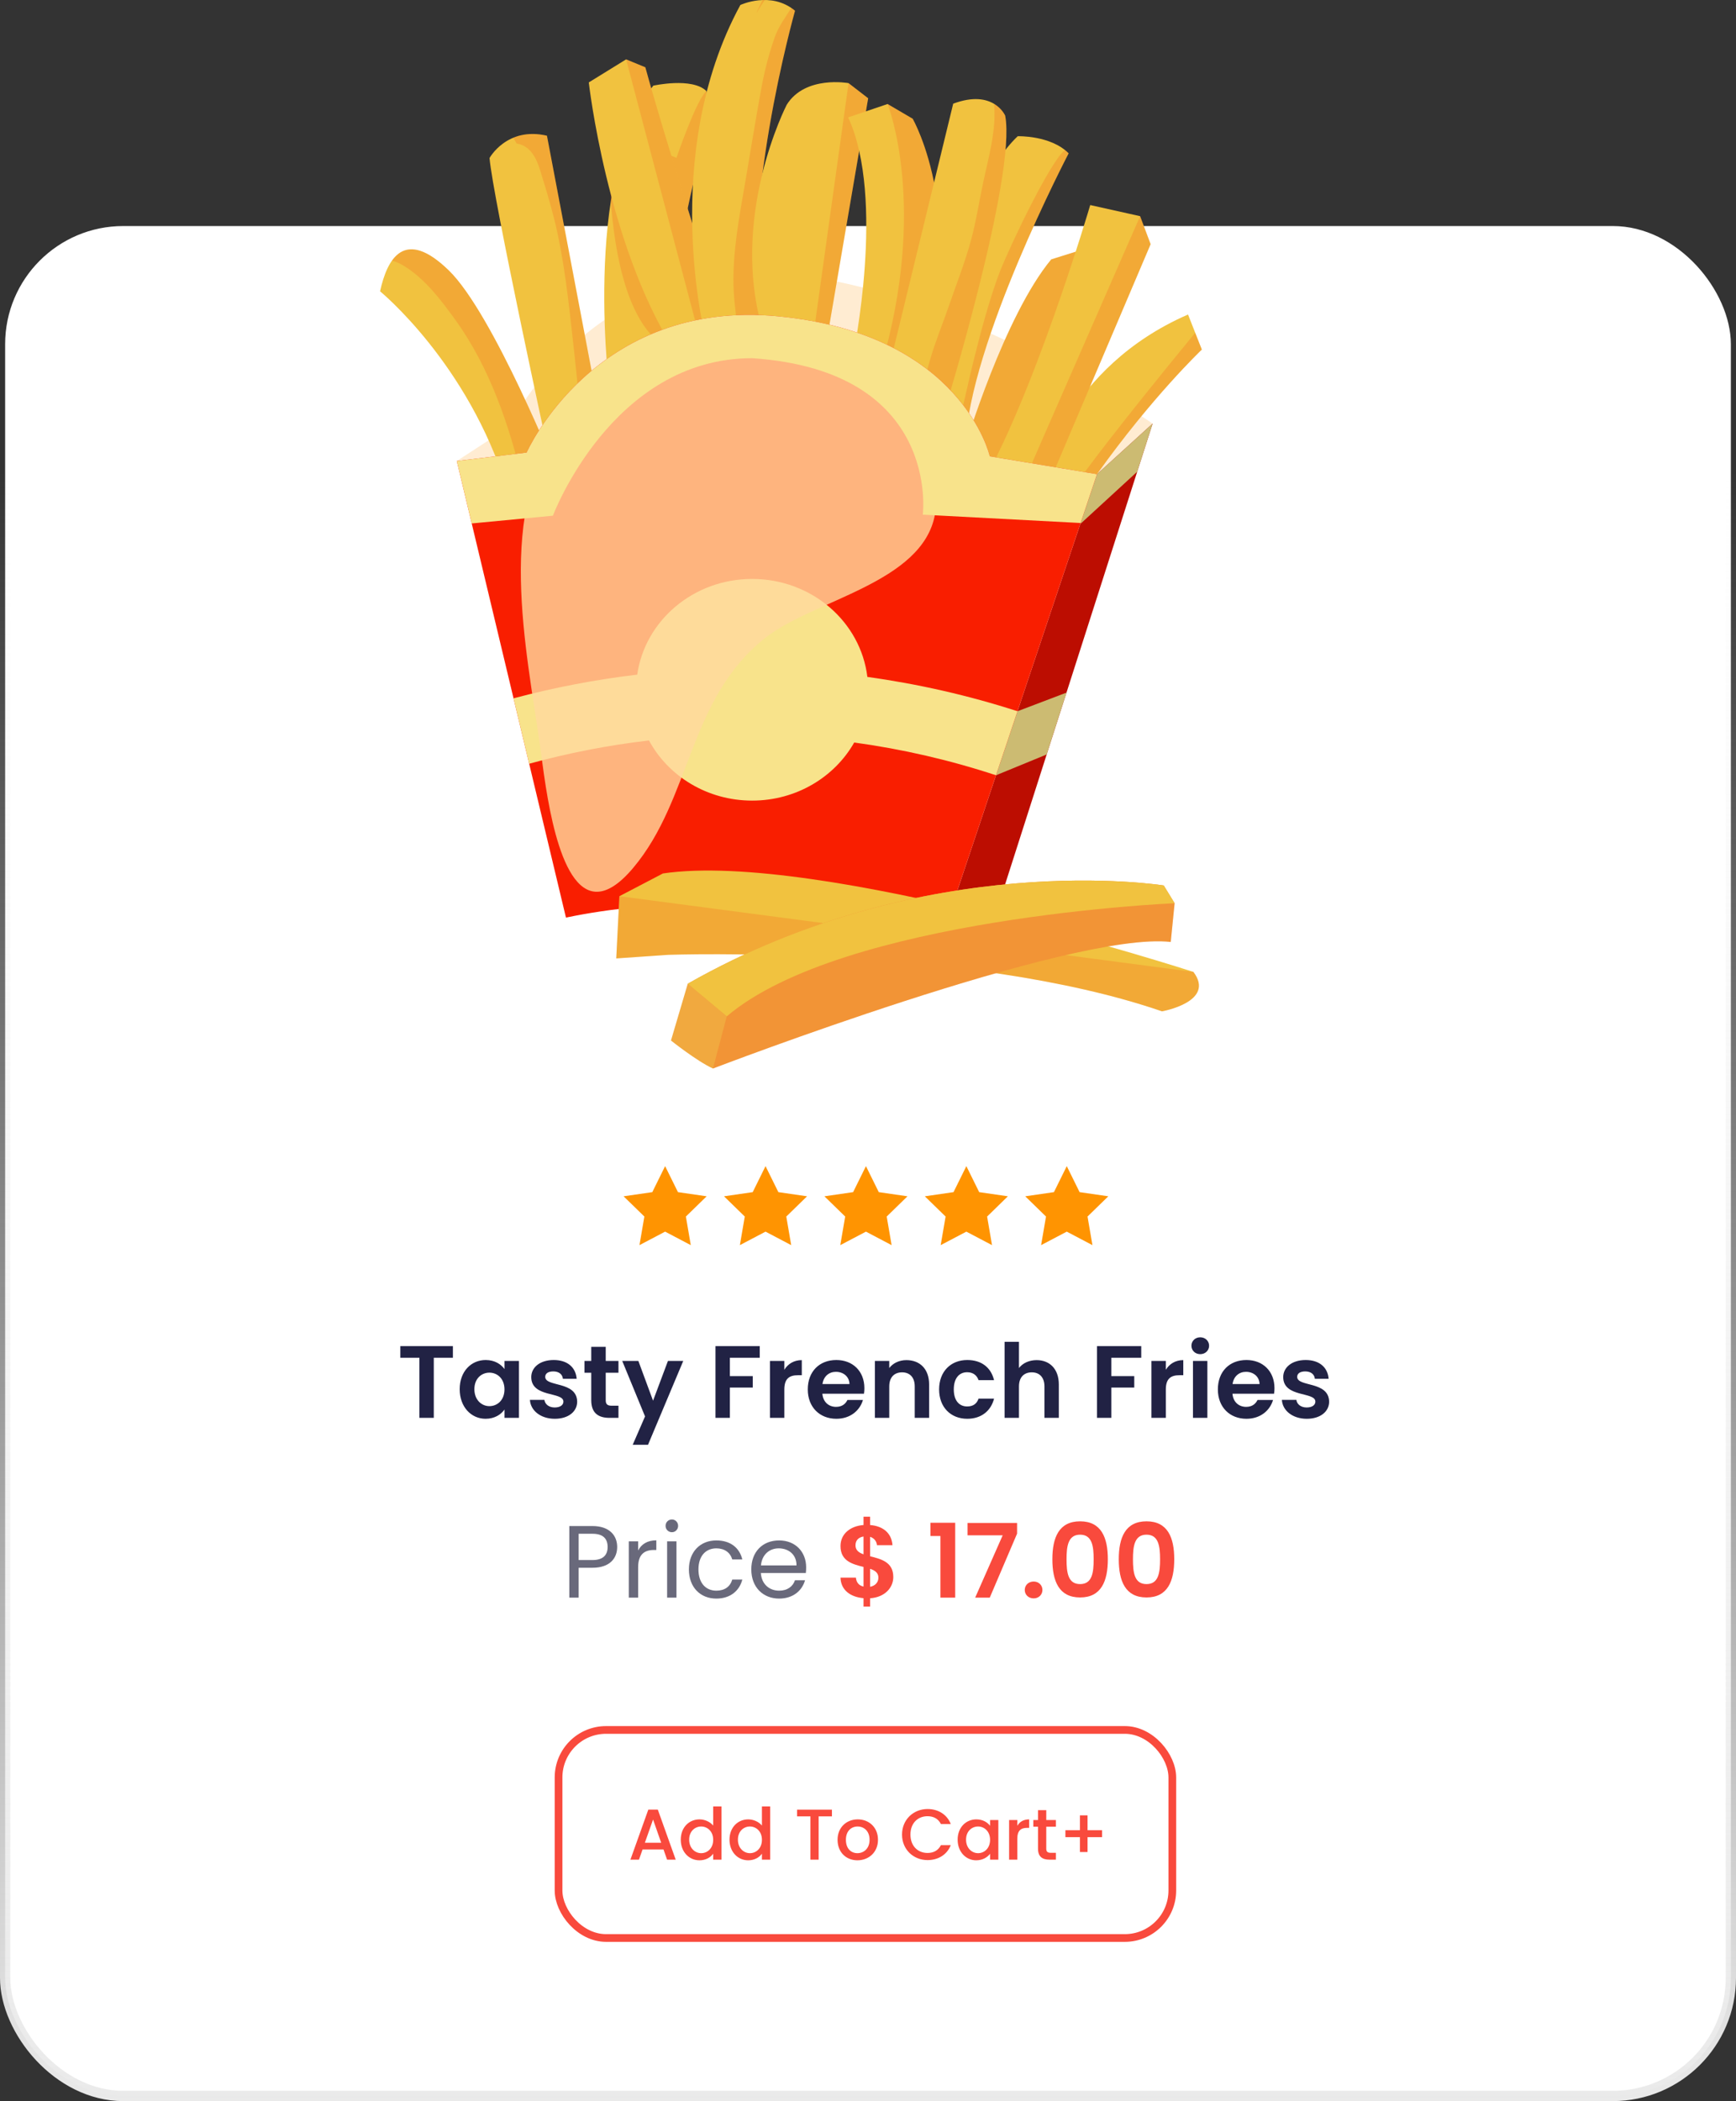 <svg width="338" height="409" viewBox="0 0 338 409" fill="none" xmlns="http://www.w3.org/2000/svg">
<rect x="0" y="0" width="338" height="409" fill="#333333" stroke="none"/>
<rect x="1" y="44" width="336" height="364" rx="23" fill="white" stroke="url(#paint0_linear_3119_3936)" stroke-width="2"/>
<path d="M77.939 264.3H81.659V276H84.459V264.3H88.179V262.04H77.939V264.3ZM89.502 270.42C89.502 273.88 91.742 276.18 94.542 276.18C96.302 276.18 97.562 275.34 98.222 274.38V276H101.042V264.92H98.222V266.5C97.562 265.58 96.342 264.74 94.562 264.74C91.742 264.74 89.502 266.96 89.502 270.42ZM98.222 270.46C98.222 272.56 96.822 273.72 95.282 273.72C93.782 273.72 92.362 272.52 92.362 270.42C92.362 268.32 93.782 267.2 95.282 267.2C96.822 267.2 98.222 268.36 98.222 270.46ZM112.376 272.84C112.296 268.78 106.156 270.04 106.156 268.02C106.156 267.38 106.696 266.96 107.736 266.96C108.836 266.96 109.516 267.54 109.596 268.4H112.276C112.116 266.2 110.496 264.74 107.816 264.74C105.076 264.74 103.436 266.22 103.436 268.06C103.436 272.12 109.696 270.86 109.696 272.84C109.696 273.48 109.096 273.98 107.996 273.98C106.876 273.98 106.096 273.34 105.996 272.5H103.176C103.296 274.56 105.236 276.18 108.016 276.18C110.716 276.18 112.376 274.74 112.376 272.84ZM115.115 272.56C115.115 275.1 116.535 276 118.655 276H120.415V273.64H119.115C118.235 273.64 117.935 273.32 117.935 272.58V267.22H120.415V264.92H117.935V262.18H115.115V264.92H113.795V267.22H115.115V272.56ZM127.149 272.66L124.289 264.92H121.149L125.589 275.72L123.189 281.24H126.169L133.029 264.92H130.049L127.149 272.66ZM139.304 276H142.104V270.1H146.564V267.88H142.104V264.3H147.924V262.04H139.304V276ZM152.709 270.48C152.709 268.34 153.709 267.7 155.369 267.7H156.109V264.76C154.569 264.76 153.409 265.5 152.709 266.64V264.92H149.909V276H152.709V270.48ZM162.755 267.04C164.195 267.04 165.355 267.96 165.395 269.42H160.135C160.355 267.9 161.415 267.04 162.755 267.04ZM168.015 272.52H164.995C164.635 273.26 163.975 273.86 162.775 273.86C161.375 273.86 160.255 272.94 160.115 271.3H168.215C168.275 270.94 168.295 270.58 168.295 270.22C168.295 266.92 166.035 264.74 162.835 264.74C159.555 264.74 157.275 266.96 157.275 270.46C157.275 273.94 159.615 276.18 162.835 276.18C165.575 276.18 167.415 274.56 168.015 272.52ZM178.099 276H180.899V269.5C180.899 266.44 179.059 264.76 176.479 264.76C175.059 264.76 173.859 265.36 173.139 266.3V264.92H170.339V276H173.139V269.88C173.139 268.1 174.119 267.14 175.639 267.14C177.119 267.14 178.099 268.1 178.099 269.88V276ZM182.842 270.46C182.842 273.94 185.122 276.18 188.322 276.18C191.082 276.18 192.942 274.62 193.542 272.26H190.522C190.182 273.26 189.462 273.78 188.302 273.78C186.742 273.78 185.702 272.62 185.702 270.46C185.702 268.3 186.742 267.12 188.302 267.12C189.462 267.12 190.202 267.72 190.522 268.66H193.542C192.942 266.18 191.082 264.74 188.322 264.74C185.122 264.74 182.842 266.98 182.842 270.46ZM195.593 276H198.393V269.88C198.393 268.1 199.373 267.14 200.893 267.14C202.373 267.14 203.353 268.1 203.353 269.88V276H206.153V269.5C206.153 266.44 204.333 264.76 201.833 264.76C200.353 264.76 199.113 265.36 198.393 266.3V261.2H195.593V276ZM213.581 276H216.381V270.1H220.841V267.88H216.381V264.3H222.201V262.04H213.581V276ZM226.987 270.48C226.987 268.34 227.987 267.7 229.647 267.7H230.387V264.76C228.847 264.76 227.687 265.5 226.987 266.64V264.92H224.187V276H226.987V270.48ZM232.273 276H235.073V264.92H232.273V276ZM233.693 263.6C234.673 263.6 235.413 262.88 235.413 261.96C235.413 261.04 234.673 260.32 233.693 260.32C232.693 260.32 231.973 261.04 231.973 261.96C231.973 262.88 232.693 263.6 233.693 263.6ZM242.599 267.04C244.039 267.04 245.199 267.96 245.239 269.42H239.979C240.199 267.9 241.259 267.04 242.599 267.04ZM247.859 272.52H244.839C244.479 273.26 243.819 273.86 242.619 273.86C241.219 273.86 240.099 272.94 239.959 271.3H248.059C248.119 270.94 248.139 270.58 248.139 270.22C248.139 266.92 245.879 264.74 242.679 264.74C239.399 264.74 237.119 266.96 237.119 270.46C237.119 273.94 239.459 276.18 242.679 276.18C245.419 276.18 247.259 274.56 247.859 272.52ZM258.783 272.84C258.703 268.78 252.563 270.04 252.563 268.02C252.563 267.38 253.103 266.96 254.143 266.96C255.243 266.96 255.923 267.54 256.003 268.4H258.683C258.523 266.2 256.903 264.74 254.223 264.74C251.483 264.74 249.843 266.22 249.843 268.06C249.843 272.12 256.103 270.86 256.103 272.84C256.103 273.48 255.503 273.98 254.403 273.98C253.283 273.98 252.503 273.34 252.403 272.5H249.583C249.703 274.56 251.643 276.18 254.423 276.18C257.123 276.18 258.783 274.74 258.783 272.84Z" fill="#212244"/>
<path d="M112.665 303.68V298.56H115.345C117.425 298.56 118.305 299.52 118.305 301.14C118.305 302.7 117.425 303.68 115.345 303.68H112.665ZM120.165 301.14C120.165 298.86 118.625 297.06 115.345 297.06H110.845V311H112.665V305.18H115.345C118.805 305.18 120.165 303.26 120.165 301.14ZM124.247 305.04C124.247 302.5 125.567 301.72 127.307 301.72H127.787V299.84C126.047 299.84 124.867 300.6 124.247 301.82V300.04H122.427V311H124.247V305.04ZM129.888 311H131.708V300.04H129.888V311ZM130.828 298.26C131.488 298.26 132.028 297.72 132.028 297.02C132.028 296.32 131.488 295.78 130.828 295.78C130.128 295.78 129.588 296.32 129.588 297.02C129.588 297.72 130.128 298.26 130.828 298.26ZM134.13 305.5C134.13 308.98 136.35 311.18 139.47 311.18C142.19 311.18 143.97 309.66 144.53 307.48H142.57C142.17 308.86 141.09 309.64 139.47 309.64C137.47 309.64 135.99 308.22 135.99 305.5C135.99 302.82 137.47 301.4 139.47 301.4C141.09 301.4 142.19 302.24 142.57 303.56H144.53C143.97 301.26 142.19 299.86 139.47 299.86C136.35 299.86 134.13 302.06 134.13 305.5ZM151.618 301.4C153.498 301.4 155.098 302.58 155.078 304.72H148.158C148.358 302.58 149.838 301.4 151.618 301.4ZM156.738 307.62H154.778C154.378 308.8 153.338 309.64 151.698 309.64C149.838 309.64 148.278 308.42 148.138 306.2H156.898C156.938 305.82 156.958 305.5 156.958 305.1C156.958 302.1 154.878 299.86 151.698 299.86C148.498 299.86 146.278 302.04 146.278 305.5C146.278 308.98 148.578 311.18 151.698 311.18C154.418 311.18 156.178 309.62 156.738 307.62Z" fill="#69697B"/>
<path d="M168.126 312.74H169.406V311.12C172.326 310.92 173.926 309.02 173.926 306.98C173.926 304.02 171.486 303.48 169.406 302.94V299.16C170.186 299.4 170.666 300 170.746 300.78H173.766C173.586 298.4 171.906 297.06 169.406 296.86V295.24H168.126V296.86C165.526 297.06 163.646 298.6 163.646 300.96C163.646 303.92 166.066 304.5 168.126 305.02V308.84C167.206 308.64 166.726 308.02 166.646 307.1H163.646C163.706 309.5 165.546 310.88 168.126 311.1V312.74ZM171.026 307.1C171.026 308 170.426 308.7 169.406 308.88V305.38C170.346 305.7 171.026 306.16 171.026 307.1ZM166.566 300.82C166.566 299.8 167.206 299.24 168.126 299.1V302.56C167.206 302.24 166.566 301.76 166.566 300.82ZM183.098 311H185.978V296.42H181.158V299H183.098V311ZM188.384 296.46V298.86H195.224L189.864 311H192.704L198.024 298.54V296.46H188.384ZM202.961 309.5C202.961 308.58 202.241 307.86 201.261 307.86C200.241 307.86 199.521 308.58 199.521 309.5C199.521 310.42 200.241 311.14 201.261 311.14C202.241 311.14 202.961 310.42 202.961 309.5ZM204.896 303.52C204.896 307.78 206.176 310.96 210.296 310.96C214.416 310.96 215.696 307.78 215.696 303.52C215.696 299.3 214.416 296.14 210.296 296.14C206.176 296.14 204.896 299.3 204.896 303.52ZM212.936 303.52C212.936 306.12 212.656 308.36 210.296 308.36C207.936 308.36 207.656 306.12 207.656 303.52C207.656 301.02 207.936 298.74 210.296 298.74C212.656 298.74 212.936 301.02 212.936 303.52ZM217.826 303.52C217.826 307.78 219.106 310.96 223.226 310.96C227.346 310.96 228.626 307.78 228.626 303.52C228.626 299.3 227.346 296.14 223.226 296.14C219.106 296.14 217.826 299.3 217.826 303.52ZM225.866 303.52C225.866 306.12 225.586 308.36 223.226 308.36C220.866 308.36 220.586 306.12 220.586 303.52C220.586 301.02 220.866 298.74 223.226 298.74C225.586 298.74 225.866 301.02 225.866 303.52Z" fill="#F94A3D"/>
<path d="M129.5 227L131.998 232.062L137.584 232.873L133.542 236.813L134.496 242.377L129.5 239.75L124.504 242.377L125.458 236.813L121.416 232.873L127.002 232.062L129.5 227Z" fill="#FF9401"/>
<path d="M149.05 227L151.548 232.062L157.134 232.873L153.092 236.813L154.046 242.377L149.05 239.75L144.054 242.377L145.008 236.813L140.966 232.873L146.552 232.062L149.05 227Z" fill="#FF9401"/>
<path d="M168.6 227L171.098 232.062L176.684 232.873L172.642 236.813L173.596 242.377L168.6 239.75L163.604 242.377L164.558 236.813L160.516 232.873L166.102 232.062L168.6 227Z" fill="#FF9401"/>
<path d="M188.15 227L190.648 232.062L196.234 232.873L192.192 236.813L193.146 242.377L188.15 239.75L183.154 242.377L184.108 236.813L180.066 232.873L185.652 232.062L188.15 227Z" fill="#FF9401"/>
<path d="M207.7 227L210.198 232.062L215.784 232.873L211.742 236.813L212.696 242.377L207.7 239.75L202.704 242.377L203.658 236.813L199.616 232.873L205.202 232.062L207.7 227Z" fill="#FF9401"/>
<rect x="108.75" y="336.75" width="119.5" height="40.5" rx="9.25" stroke="#F94A3D" stroke-width="1.5"/>
<path d="M129.882 362H131.562L128.076 352.256H126.228L122.742 362H124.408L125.108 360.012H129.182L129.882 362ZM128.734 358.71H125.556L127.152 354.188L128.734 358.71ZM132.545 358.108C132.545 360.488 134.155 362.126 136.185 362.126C137.445 362.126 138.369 361.538 138.859 360.838V362H140.469V351.64H138.859V355.364C138.271 354.636 137.207 354.16 136.199 354.16C134.155 354.16 132.545 355.728 132.545 358.108ZM138.859 358.136C138.859 359.802 137.725 360.74 136.521 360.74C135.331 360.74 134.183 359.774 134.183 358.108C134.183 356.442 135.331 355.546 136.521 355.546C137.725 355.546 138.859 356.484 138.859 358.136ZM142.034 358.108C142.034 360.488 143.644 362.126 145.674 362.126C146.934 362.126 147.858 361.538 148.348 360.838V362H149.958V351.64H148.348V355.364C147.76 354.636 146.696 354.16 145.688 354.16C143.644 354.16 142.034 355.728 142.034 358.108ZM148.348 358.136C148.348 359.802 147.214 360.74 146.01 360.74C144.82 360.74 143.672 359.774 143.672 358.108C143.672 356.442 144.82 355.546 146.01 355.546C147.214 355.546 148.348 356.484 148.348 358.136ZM155.187 353.572H157.791V362H159.387V353.572H161.977V352.27H155.187V353.572ZM170.943 358.136C170.943 355.714 169.207 354.16 167.009 354.16C164.811 354.16 163.075 355.714 163.075 358.136C163.075 360.558 164.741 362.126 166.939 362.126C169.151 362.126 170.943 360.558 170.943 358.136ZM164.699 358.136C164.699 356.386 165.777 355.546 166.981 355.546C168.171 355.546 169.305 356.386 169.305 358.136C169.305 359.886 168.129 360.74 166.939 360.74C165.735 360.74 164.699 359.886 164.699 358.136ZM175.625 357.114C175.625 360.04 177.851 362.084 180.595 362.084C182.625 362.084 184.375 361.076 185.117 359.172H183.199C182.681 360.208 181.757 360.698 180.595 360.698C178.663 360.698 177.263 359.312 177.263 357.114C177.263 354.916 178.663 353.544 180.595 353.544C181.757 353.544 182.681 354.034 183.199 355.07H185.117C184.375 353.166 182.625 352.144 180.595 352.144C177.851 352.144 175.625 354.202 175.625 357.114ZM186.454 358.108C186.454 360.488 188.064 362.126 190.066 362.126C191.354 362.126 192.278 361.51 192.768 360.852V362H194.378V354.286H192.768V355.406C192.292 354.776 191.396 354.16 190.094 354.16C188.064 354.16 186.454 355.728 186.454 358.108ZM192.768 358.136C192.768 359.802 191.634 360.74 190.43 360.74C189.24 360.74 188.092 359.774 188.092 358.108C188.092 356.442 189.24 355.546 190.43 355.546C191.634 355.546 192.768 356.484 192.768 358.136ZM198.07 357.94C198.07 356.302 198.798 355.812 199.974 355.812H200.38V354.16C199.288 354.16 198.518 354.636 198.07 355.406V354.286H196.474V362H198.07V357.94ZM202.099 359.858C202.099 361.426 202.953 362 204.325 362H205.585V360.67H204.605C203.933 360.67 203.709 360.432 203.709 359.858V355.588H205.585V354.286H203.709V352.368H202.099V354.286H201.189V355.588H202.099V359.858ZM210.262 353.376V356.274H207.434V357.618H210.262V360.516H211.746V357.618H214.574V356.274H211.746V353.376H210.262Z" fill="#F94A3D"/>
<g clip-path="url(#clip0_3119_3936)">
<path d="M224.415 82.454C224.415 82.454 185.633 55.431 151.263 53.191C114.696 50.808 98.985 83.204 98.985 83.204L88.938 89.739L133.977 105.857L213.588 92.299L224.415 82.454Z" fill="#FFECD2"/>
<path d="M224.414 82.454L207.648 134.823L203.79 146.863L194.806 174.927L183.529 181.912L193.926 150.914L198.106 138.451L213.589 92.299L224.414 82.454Z" fill="#BC0D01"/>
<path d="M207.648 134.823L203.79 146.863L193.926 150.913L198.106 138.45L207.648 134.823Z" fill="#CCBB72"/>
<path d="M213.588 92.299L210.336 101.995L221.417 91.82L224.415 82.454L213.588 92.299Z" fill="#CCBB72"/>
<path d="M74 56.706C74 56.706 91.127 70.696 98.684 95.079L108.558 92.275C108.558 92.275 96.011 61.017 87.374 52.629C78.738 44.241 75.396 50.318 74 56.706Z" fill="#F1C23F"/>
<path opacity="0.15" d="M78.696 51.785C82.78 54.306 85.86 58.403 88.584 62.168C95.447 71.652 99.175 82.894 101.894 94.168L108.558 92.275C108.558 92.275 96.01 61.017 87.374 52.629C81.757 47.173 78.38 47.84 76.321 50.729C77.093 50.938 77.888 51.286 78.696 51.785Z" fill="#F91E00"/>
<path d="M106.701 87.824C106.701 87.824 95.982 38.532 95.311 30.766C95.311 30.766 98.687 24.597 106.49 26.419L116.979 81.633L106.701 87.824Z" fill="#F1C23F"/>
<path opacity="0.15" d="M100.578 27.933C101.499 28.082 102.364 28.483 103.124 29.25C104.534 30.674 105.058 32.837 105.626 34.657C106.755 38.279 107.807 41.912 108.591 45.619C110.284 53.619 111.029 61.809 111.946 69.916C112.482 74.655 112.87 79.401 112.813 84.142L116.979 81.633L106.49 26.419C103.768 25.783 101.586 26.121 99.897 26.83C100.172 27.191 100.398 27.558 100.578 27.933Z" fill="#F91E00"/>
<path d="M118.822 77.324C118.822 77.324 113.022 35.045 127.19 16.676C127.19 16.676 134.751 14.993 137.54 17.728L138.568 22.565C138.568 22.565 130.126 48.367 131.081 67.858L118.822 77.324Z" fill="#F1C23F"/>
<path opacity="0.15" d="M137.54 17.728L138.568 22.565C138.568 22.565 130.126 48.367 131.081 67.858C131.081 67.858 120.623 67.074 118.795 37.339C117.998 24.378 131.705 30.725 131.705 30.725C131.705 30.725 135.573 19.417 137.54 17.728Z" fill="#F91E00"/>
<path d="M114.637 16.045C114.637 16.045 118.161 47.245 131.081 67.859L141.505 64.563C141.505 64.563 129.979 28.946 125.648 13.1L121.905 11.558L114.637 16.045Z" fill="#F1C23F"/>
<path opacity="0.15" d="M136.347 66.194L141.505 64.563C141.505 64.563 129.979 28.946 125.648 13.1L121.905 11.558L136.347 66.194Z" fill="#F91E00"/>
<path d="M137.38 65.867C137.38 65.867 128.218 30.277 144.147 0.971C144.147 0.971 150.093 -1.834 154.791 2.092C154.791 2.092 143.487 42.127 148.625 64.703L137.38 65.867Z" fill="#F1C23F"/>
<path opacity="0.15" d="M148.47 0.007C148.103 0.743 147.745 1.483 147.403 2.228C147.362 2.338 147.319 2.449 147.278 2.56C147.783 1.682 148.345 0.842 148.903 0.001C148.757 -0 148.612 0.002 148.47 0.007Z" fill="#F91E00"/>
<path opacity="0.15" d="M154.074 1.555C152.879 3.413 151.563 5.18 150.807 7.341C149.702 10.499 148.862 13.776 148.258 17.053C146.97 24.044 145.868 31.083 144.644 38.085C143.505 44.602 142.387 51.477 142.953 58.09C143.148 60.365 143.5 62.792 143.651 65.218L148.625 64.704C143.487 42.127 154.791 2.092 154.791 2.092C154.555 1.895 154.315 1.719 154.074 1.555Z" fill="#F91E00"/>
<path d="M165.215 16.185C165.215 16.185 156.774 14.621 153.176 20.392C153.176 20.392 141.798 42.407 148.625 64.703L158.388 65.124L161.495 63.208L169.032 19.129L165.215 16.185Z" fill="#F1C23F"/>
<path opacity="0.15" d="M165.215 16.185L158.388 65.124L161.496 63.208L169.032 19.129L165.215 16.185Z" fill="#F91E00"/>
<path d="M166.11 69.057C166.11 69.057 172.463 38.651 165.133 22.848L172.812 20.248L177.699 23.115C177.699 23.115 189.288 43.185 178.467 74.258L166.11 69.057Z" fill="#F1C23F"/>
<path opacity="0.15" d="M172.812 20.248L177.699 23.115C177.699 23.115 189.288 43.185 178.467 74.258L171.557 71.35C180.766 40.023 172.812 20.248 172.812 20.248Z" fill="#F91E00"/>
<path d="M174.487 77.392C174.487 77.392 186.705 37.318 198.154 26.516C198.154 26.516 204.577 26.316 208.067 29.85C208.067 29.85 188.659 66.924 187.961 86.727L174.487 77.392Z" fill="#F1C23F"/>
<path opacity="0.15" d="M207.35 29.206C204.489 31.363 196.653 47.878 194.741 52.721C190.591 63.229 186.134 85.461 186.134 85.461L187.961 86.727C188.659 66.923 208.067 29.85 208.067 29.85C207.84 29.619 207.6 29.406 207.35 29.206Z" fill="#F91E00"/>
<path d="M185.588 20.181L172.463 74.192L183.842 80.193C183.842 80.193 197.944 34.317 195.71 22.515C195.71 22.515 193.476 17.247 185.588 20.181Z" fill="#F1C23F"/>
<path opacity="0.15" d="M195.71 22.515C195.71 22.515 195.131 21.166 193.539 20.213C194.05 25.256 192.437 30.766 191.431 35.499C190.638 39.233 190.072 42.998 189.075 46.692C187.935 50.91 186.32 55.013 184.892 59.148C183.668 62.691 182.22 66.202 181.153 69.789C180.459 72.122 179.913 74.492 179.183 76.817C179.103 77.073 179.02 77.336 178.936 77.604L183.843 80.192C183.843 80.192 197.945 34.317 195.71 22.515Z" fill="#F91E00"/>
<path d="M187.961 86.727C187.961 86.727 195.507 61.563 204.674 50.492L216.841 46.667L217.355 49.846C217.355 49.846 200.694 72.394 197.64 92.782L187.961 86.727Z" fill="#F1C23F"/>
<path opacity="0.15" d="M187.961 86.727C187.961 86.727 195.507 61.563 204.674 50.492L216.841 46.667L217.355 49.846C217.355 49.846 200.694 72.394 197.64 92.782L187.961 86.727Z" fill="#F91E00"/>
<path d="M202.66 92.948C202.66 92.948 207.516 71.565 231.31 61.226L234 68.049C234 68.049 224.249 77.32 213.588 92.299C202.927 107.279 202.66 92.948 202.66 92.948Z" fill="#F1C23F"/>
<path opacity="0.15" d="M232.71 64.778L234 68.049C234 68.049 224.249 77.32 213.588 92.299C210.922 96.044 208.907 97.957 207.383 98.72C202.81 101.009 232.71 64.778 232.71 64.778Z" fill="#F91E00"/>
<path d="M212.266 39.917C212.266 39.917 200.927 78.536 189.971 96.321L201.561 100.337L224.028 47.532L221.981 42.08L212.266 39.917Z" fill="#F1C23F"/>
<path opacity="0.15" d="M197.134 98.803L201.561 100.337L224.028 47.532L221.981 42.08L197.134 98.803Z" fill="#F91E00"/>
<path d="M88.938 89.739L102.533 88.093C102.533 88.093 115.745 58.1 151.551 61.575C187.356 65.05 192.717 88.825 192.717 88.825L213.588 92.299L183.527 181.911C183.527 181.911 145.998 171.122 110.192 178.62L88.938 89.739Z" fill="#F91E00"/>
<path d="M198.107 138.449C188.575 135.369 178.784 133.144 168.876 131.768C167.576 121.033 158.032 112.697 146.444 112.697C135.016 112.697 125.576 120.804 124.07 131.324C115.949 132.289 107.895 133.83 99.985 135.936L103.03 148.67C110.68 146.568 118.484 145.056 126.357 144.137C130.108 151.089 137.692 155.846 146.444 155.846C155.028 155.846 162.494 151.272 166.316 144.537C175.682 145.821 184.934 147.947 193.926 150.913L198.107 138.449Z" fill="#F8E38B"/>
<path opacity="0.8" d="M106.268 153.15C108.157 164.992 112.407 181.836 123.258 168.972C134.639 155.478 133.971 136.097 148.933 124.222C158.373 116.73 179.6 113.566 182.042 100.134C184.055 89.058 171.928 77.373 163.27 71.801C145.73 60.513 122.88 67.179 109.829 82.463C96.214 98.409 102.579 126.864 105.164 145.283C105.413 147.064 105.753 149.921 106.268 153.15Z" fill="#FFD99E"/>
<path d="M232.354 189.189C232.354 189.189 159.374 165.529 129.068 170.029L120.594 174.456L119.984 186.566L130.145 185.865C130.145 185.865 188.328 183.815 226.244 196.867C226.244 196.867 236.761 195.015 232.354 189.189Z" fill="#F1C23F"/>
<path opacity="0.15" d="M232.354 189.189L120.594 174.456L119.984 186.566L130.146 185.865C130.146 185.865 188.328 183.815 226.245 196.867C226.244 196.866 236.761 195.014 232.354 189.189Z" fill="#F91E00"/>
<path d="M88.938 89.739L102.533 88.093C102.533 88.093 115.745 58.1 151.551 61.575C187.356 65.05 192.717 88.825 192.717 88.825L213.588 92.299L210.397 101.809L179.668 100.186C179.668 100.186 183.281 72.192 146.443 69.725C119.16 69.725 107.652 100.386 107.652 100.386L91.845 101.895L88.938 89.739Z" fill="#F8E38B"/>
<path d="M226.58 172.368C226.58 172.368 180.596 164.929 133.904 191.494L130.639 202.546C130.639 202.546 135.638 206.544 138.812 208C138.812 208 208.774 181.151 227.946 183.364L228.698 175.833L226.58 172.368Z" fill="#F1A93F"/>
<path opacity="0.15" d="M226.58 172.368C226.58 172.368 180.596 164.929 133.904 191.494L141.505 197.838L138.813 208C138.813 208 208.774 181.152 227.947 183.365L228.702 175.805L226.58 172.368Z" fill="#F91E00"/>
<path d="M226.58 172.368C226.58 172.368 180.596 164.929 133.904 191.494L141.505 197.838C164.23 178.558 228.7 175.822 228.7 175.822L226.58 172.368Z" fill="#F1C23F"/>
</g>
<defs>
<linearGradient id="paint0_linear_3119_3936" x1="169" y1="43" x2="169" y2="409" gradientUnits="userSpaceOnUse">
<stop offset="0.133" stop-color="#EAEAEA" stop-opacity="0"/>
<stop offset="1" stop-color="#EAEAEA"/>
</linearGradient>
<clipPath id="clip0_3119_3936">
<rect width="160" height="208" fill="white" transform="translate(74)"/>
</clipPath>
</defs>
</svg>
